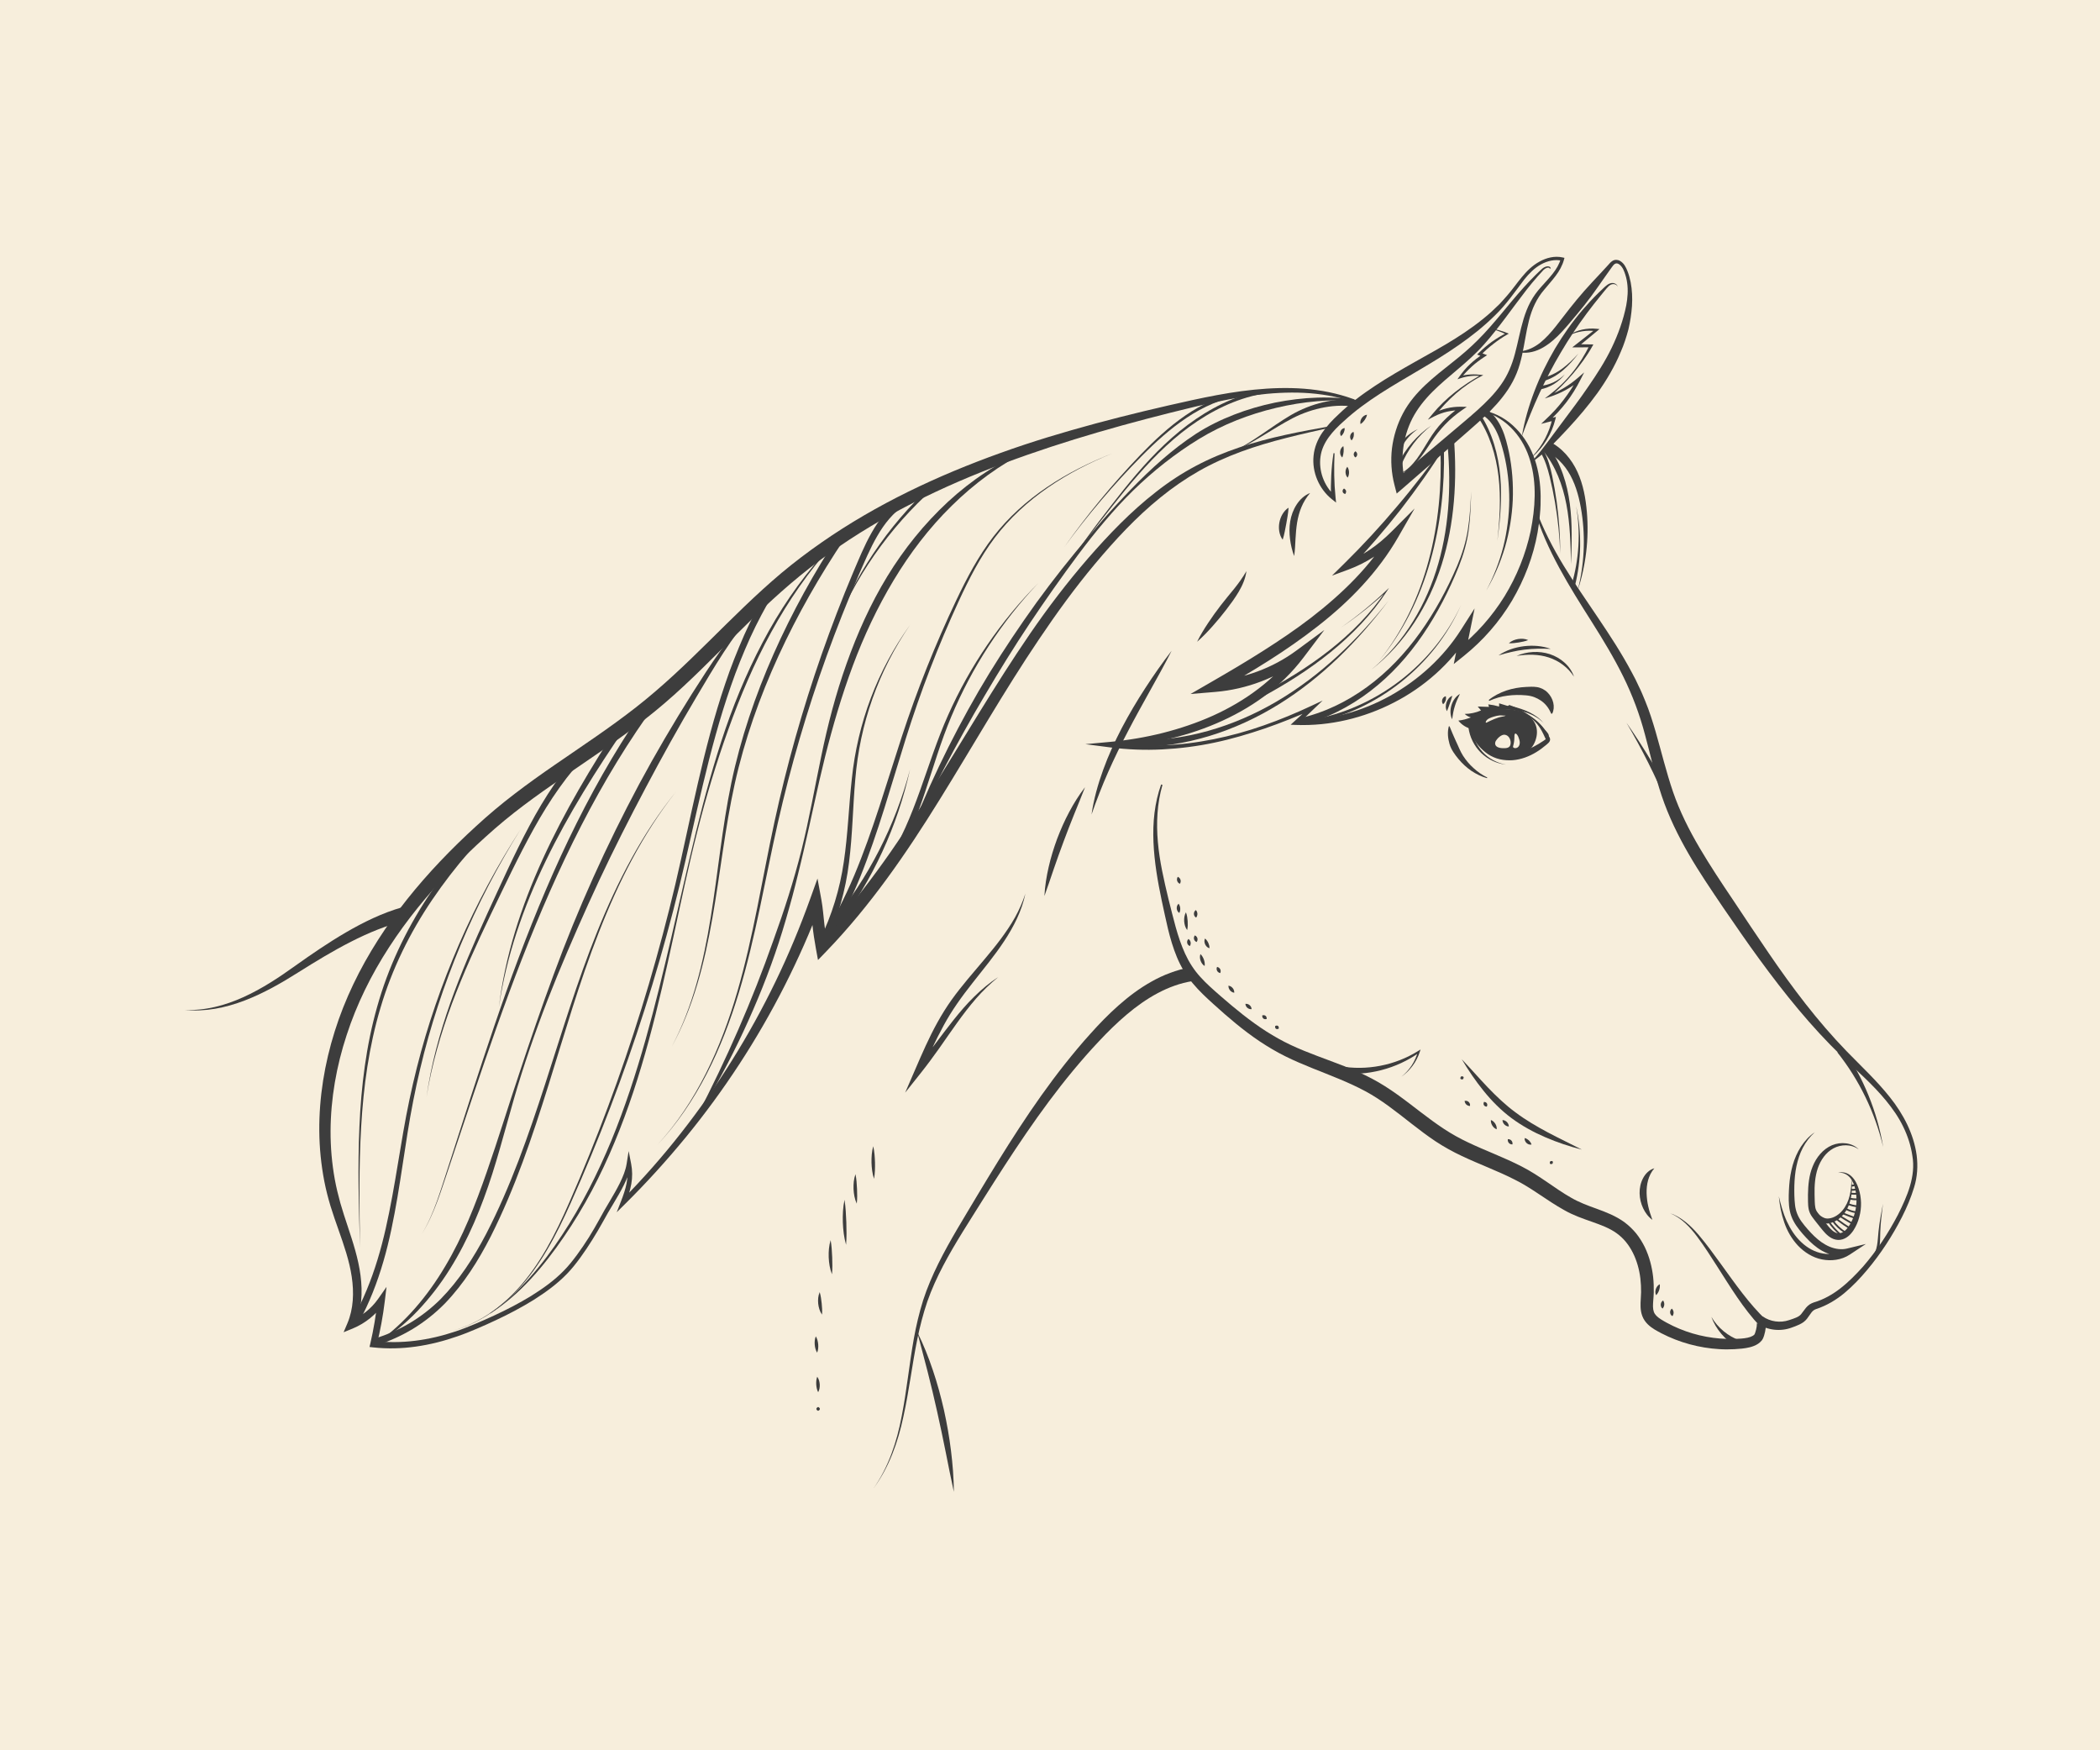 <?xml version="1.0" encoding="utf-8"?>
<!-- Generator: Adobe Illustrator 27.5.0, SVG Export Plug-In . SVG Version: 6.00 Build 0)  -->
<svg version="1.1" xmlns="http://www.w3.org/2000/svg" xmlns:xlink="http://www.w3.org/1999/xlink" x="0px" y="0px"
	 viewBox="0 0 600 500" style="enable-background:new 0 0 600 500;" xml:space="preserve">
<g id="BACKGROUND">
	<rect style="fill:#F7EEDC;" width="600" height="500"/>
</g>
<g id="OBJECTS">
	<g>
		<g>
			<g>
				<path style="fill:#3D3D3D;" d="M438.797,145.445c2.072,5.636,4.822,10.973,7.926,16.087c3.113,5.113,6.561,10.021,9.912,15.025
					c3.367,4.993,6.685,10.071,9.55,15.455l1.07,2.021l0.985,2.07c0.685,1.367,1.259,2.789,1.843,4.207
					c1.17,2.838,2.088,5.766,2.939,8.677c1.689,5.833,3.078,11.667,4.991,17.241c1.909,5.558,4.561,10.848,7.572,15.962
					c3.008,5.118,6.325,10.094,9.686,15.082c3.315,5.018,6.657,10.004,10.036,14.953c6.752,9.895,13.961,19.479,22.285,28.065
					c4.161,4.289,8.621,8.417,12.414,13.199c3.775,4.754,6.768,10.372,7.607,16.513c0.391,3.053,0.203,6.229-0.725,9.183
					c-0.89,2.926-2.078,5.737-3.448,8.446c-2.754,5.41-6.074,10.52-9.99,15.182c-1.967,2.333-4.05,4.548-6.427,6.531
					c-2.343,1.971-5.152,3.641-8.064,4.589c-0.661,0.245-0.966,0.468-1.38,0.979c-0.399,0.486-0.763,1.147-1.315,1.833
					c-0.277,0.341-0.612,0.686-1.017,0.975c-0.388,0.272-0.768,0.475-1.143,0.656c-0.748,0.356-1.488,0.626-2.209,0.88
					c-3.117,1.172-6.845,0.797-9.706-1.101l1.433-2.101c0.516,0.387,0.691,0.845,0.773,1.126c0.096,0.317,0.114,0.552,0.14,0.799
					c0.028,0.462,0.002,0.869-0.037,1.267c-0.089,0.791-0.241,1.524-0.476,2.291c-0.062,0.193-0.128,0.388-0.216,0.598
					c-0.088,0.207-0.187,0.443-0.43,0.774c-0.325,0.398-0.7,0.725-1.088,0.984c-0.778,0.502-1.576,0.784-2.339,0.976
					c-1.55,0.384-2.961,0.454-4.396,0.554c-1.436,0.065-2.878,0.083-4.314-0.014c-5.746-0.336-11.426-1.878-16.566-4.536
					c-1.251-0.679-2.594-1.318-3.884-2.562c-0.627-0.61-1.213-1.429-1.547-2.322c-0.345-0.886-0.467-1.775-0.507-2.588
					c-0.036-0.815,0.007-1.57,0.05-2.275c0.051-0.706,0.068-1.33,0.096-1.988c0.011-1.303-0.05-2.606-0.201-3.894
					c-0.61-5.117-2.81-10.138-6.812-12.959c-3.952-2.866-9.788-3.612-14.975-6.603c-5.099-2.835-9.328-6.355-14.086-8.678
					c-4.769-2.454-9.976-4.324-15.115-6.756c-2.567-1.197-5.123-2.616-7.516-4.19c-2.383-1.586-4.629-3.303-6.828-5.013
					c-4.388-3.428-8.618-6.842-13.309-9.347c-4.712-2.53-9.851-4.444-15.029-6.525c-2.59-1.041-5.185-2.136-7.742-3.403
					c-2.559-1.262-5.011-2.723-7.374-4.293c-4.719-3.162-9.001-6.835-13.123-10.572c-2.063-1.86-4.151-3.796-6.005-6.02
					c-1.874-2.21-3.4-4.777-4.495-7.424c-2.216-5.334-3.161-10.852-4.365-16.258c-1.144-5.44-2.103-10.97-2.341-16.571
					c-0.247-5.582,0.291-11.273,2.188-16.536l0.38,0.125c-1.546,5.306-1.798,10.872-1.313,16.329
					c0.474,5.474,1.725,10.851,3.012,16.216c1.378,5.352,2.536,10.81,4.766,15.668c1.114,2.437,2.53,4.641,4.31,6.605
					c1.769,1.978,3.819,3.755,5.899,5.571c4.162,3.619,8.399,7.092,12.96,10.01c2.284,1.448,4.632,2.782,7.07,3.921
					c2.435,1.144,4.972,2.155,7.546,3.127c5.137,1.954,10.482,3.762,15.565,6.456c5.135,2.685,9.606,6.248,13.976,9.588
					c2.189,1.673,4.374,3.296,6.613,4.77c2.237,1.473,4.536,2.757,6.99,3.908c4.875,2.324,10.133,4.215,15.229,6.838
					c5.194,2.637,9.536,6.327,14.114,8.912c2.277,1.327,4.664,2.213,7.317,3.166c2.612,0.954,5.419,2.013,7.949,3.853
					c1.246,0.937,2.373,2.019,3.354,3.212c0.957,1.21,1.764,2.515,2.438,3.872c1.316,2.732,2.064,5.651,2.397,8.579
					c0.155,1.467,0.207,2.937,0.176,4.405c-0.041,1.491-0.246,2.917-0.22,4.04c0.016,0.569,0.089,1.071,0.24,1.482
					c0.145,0.41,0.37,0.754,0.723,1.121c0.686,0.723,1.846,1.376,3.015,2.023c4.658,2.532,9.876,4.07,15.189,4.49
					c1.328,0.115,2.662,0.127,3.995,0.114c1.328-0.046,2.705-0.092,3.857-0.35c0.583-0.123,1.11-0.314,1.507-0.55
					c0.193-0.121,0.343-0.252,0.467-0.383c-0.041,0.049,0.019-0.025,0.065-0.137c0.05-0.108,0.099-0.24,0.148-0.375
					c0.19-0.552,0.341-1.177,0.424-1.761c0.039-0.29,0.061-0.576,0.055-0.807c-0.008-0.098-0.016-0.21-0.023-0.225
					c0-0.057-0.005,0.093,0.248,0.251l1.433-2.101c2.122,1.498,5.007,1.934,7.556,1.057c1.393-0.465,2.8-0.877,3.451-1.731
					c0.411-0.47,0.796-1.126,1.362-1.795c0.289-0.336,0.612-0.658,1.04-0.951c0.424-0.28,0.853-0.452,1.243-0.589
					c5.641-1.64,10.063-5.82,14.021-10.222c3.892-4.491,7.205-9.517,9.963-14.793c2.648-5.282,5.156-10.978,4.128-16.862
					c-0.42-2.901-1.345-5.731-2.649-8.375c-1.284-2.659-2.995-5.088-4.874-7.383c-3.762-4.606-8.324-8.515-12.675-12.71
					c-8.732-8.412-16.353-17.896-23.474-27.639c-3.578-4.866-6.965-9.853-10.381-14.805c-3.366-4.982-6.786-9.984-9.839-15.262
					c-3.046-5.271-5.771-10.812-7.725-16.657c-1.971-5.821-3.207-11.75-4.78-17.493c-1.522-5.763-3.584-11.261-6.213-16.595
					c-2.623-5.326-5.735-10.439-8.935-15.52c-3.218-5.071-6.45-10.179-9.327-15.501c-2.886-5.309-5.418-10.851-7.097-16.656
					L438.797,145.445z"/>
			</g>
			<g>
				<path style="fill:#3D3D3D;" d="M424.131,117.328c3.405,0.693,6.552,2.544,8.986,5.055c2.475,2.484,4.289,5.61,5.417,8.936
					c1.125,3.337,1.588,6.859,1.651,10.349c0.022,1.747-0.02,3.495-0.201,5.229c-0.129,1.74-0.39,3.466-0.673,5.189
					c-1.214,6.883-3.78,13.505-7.329,19.537c-3.586,6.018-8.275,11.377-13.757,15.773l-2.865,2.298l0.726-3.614l1.145-5.697
					l2.453,0.99c-5.249,8.236-12.795,14.906-21.415,19.318c-8.605,4.44-18.305,6.756-27.938,6.401l-1.582-0.058l1.158-1.052
					l4.731-4.297l0.615,0.921c-4.555,2.005-9.174,3.872-13.883,5.496c-4.715,1.597-9.499,3.023-14.384,4.043
					c-4.879,1.039-9.846,1.67-14.837,1.93c-4.991,0.26-10.015,0.072-14.985-0.574l-7.052-0.917l7.103-0.656
					c5.072-0.468,10.104-1.316,15.027-2.554c4.918-1.251,9.738-2.868,14.342-4.943c9.183-4.145,17.558-10.232,23.496-18.282
					l2.021,2.025c-7.173,5.405-15.882,8.735-24.861,9.486l-7.091,0.593l6.171-3.563c4.89-2.824,9.745-5.685,14.488-8.702
					c4.741-3.016,9.402-6.144,13.832-9.561c4.426-3.417,8.648-7.087,12.51-11.098c3.854-4.015,7.32-8.401,10.182-13.162l1.949,1.521
					c-2.016,1.942-4.203,3.723-6.561,5.257c-2.353,1.54-4.881,2.817-7.514,3.787l-4.634,1.708l3.492-3.439
					c5.293-5.213,10.344-10.683,15.128-16.382c4.826-5.667,9.351-11.593,13.671-17.676l0.25,0.166
					c-3.946,6.345-8.276,12.453-12.853,18.376c-4.619,5.89-9.519,11.567-14.682,17.003l-1.141-1.732
					c2.456-1.009,4.8-2.267,6.992-3.753c2.191-1.488,4.224-3.21,6.104-5.093l6.64-6.653l-4.691,8.174
					c-2.869,5-6.37,9.617-10.263,13.842c-3.887,4.236-8.183,8.066-12.687,11.589c-4.505,3.525-9.196,6.788-14.003,9.837
					c-4.808,3.049-9.707,5.926-14.617,8.753l-0.92-2.97c8.376-0.604,16.597-3.63,23.383-8.626l8.015-5.901l-5.995,7.926
					c-3.185,4.21-7.004,7.913-11.216,11.042c-4.22,3.125-8.831,5.669-13.621,7.721c-9.596,4.121-19.916,6.177-30.218,6.863
					l0.051-1.573c4.856,0.762,9.786,1.078,14.713,0.952c4.929-0.122,9.84-0.76,14.681-1.722c4.839-0.981,9.621-2.282,14.282-3.938
					c4.671-1.629,9.243-3.537,13.722-5.641l3.107-1.459l-2.492,2.381l-4.622,4.415l-0.424-1.11
					c9.402,0.038,18.723-2.531,26.871-7.063c8.137-4.552,15.205-11,20.186-18.821l3.901-6.124l-1.448,7.114l-1.159,5.694
					l-2.138-1.317c5.266-4.136,9.751-9.249,13.297-14.951c3.506-5.728,6.054-12.052,7.464-18.641
					c1.314-6.575,1.784-13.517-0.1-19.97c-0.923-3.212-2.493-6.249-4.752-8.748c-2.23-2.502-5.133-4.46-8.417-5.362L424.131,117.328
					z"/>
			</g>
			<g>
				<path style="fill:#3D3D3D;" d="M381.301,129.48c-0.188,4.206-0.148,8.408,0.279,12.571l0.157,1.53l-1.232-0.993
					c-3.605-2.903-5.704-7.682-5.195-12.433c0.232-2.376,1.183-4.666,2.5-6.587c1.33-1.925,2.896-3.59,4.542-5.102
					c3.227-3.132,6.836-5.826,10.551-8.267c3.71-2.461,7.557-4.658,11.385-6.826c3.833-2.163,7.677-4.257,11.373-6.573
					c3.692-2.316,7.245-4.844,10.482-7.75l2.356-2.254c0.743-0.791,1.453-1.615,2.173-2.43c1.429-1.635,2.678-3.453,4.103-5.17
					c1.412-1.711,3.039-3.358,5.056-4.45c1.97-1.106,4.363-1.732,6.681-1.193l0.476,0.111l-0.126,0.471
					c-0.462,1.729-1.351,3.297-2.397,4.676c-1.036,1.393-2.208,2.641-3.258,3.949c-2.196,2.54-3.534,5.546-4.354,8.779
					c-0.831,3.223-1.243,6.59-1.994,9.968c-0.374,1.688-0.828,3.391-1.502,5.039c-0.659,1.653-1.51,3.229-2.482,4.705
					c-1.953,2.955-4.358,5.527-6.87,7.884c-2.528,2.355-5.108,4.544-7.655,6.791c-5.119,4.462-10.198,8.971-15.349,13.396
					l-1.948,1.673l-0.64-2.479c-0.882-3.412-1.121-6.975-0.707-10.459c0.439-3.48,1.501-6.875,3.141-9.978
					c1.647-3.121,3.953-5.799,6.426-8.135c2.483-2.339,5.137-4.393,7.719-6.449c2.604-2.046,5.063-4.15,7.356-6.469
					c2.31-2.306,4.446-4.818,6.569-7.353c2.115-2.544,4.212-5.128,6.453-7.596c1.122-1.232,2.258-2.453,3.453-3.618
					c0.586-0.595,1.207-1.147,1.823-1.717c0.35-0.3,0.748-0.509,1.192-0.621c0.222-0.051,0.464-0.077,0.712-0.005
					c0.251,0.064,0.47,0.289,0.532,0.526l-0.283,0.1c-0.122-0.33-0.499-0.349-0.853-0.228c-0.351,0.12-0.691,0.338-0.947,0.602
					c-0.547,0.61-1.125,1.205-1.663,1.829c-1.098,1.231-2.136,2.516-3.159,3.81c-2.026,2.607-3.972,5.282-5.972,7.937
					c-2.003,2.653-4.035,5.309-6.296,7.81c-2.238,2.527-4.797,4.78-7.33,6.923c-2.538,2.152-5.07,4.246-7.346,6.531
					c-2.269,2.284-4.247,4.777-5.681,7.542c-2.847,5.563-3.59,12.184-2.047,18.207l-2.588-0.806
					c5.144-4.433,10.362-8.781,15.539-13.175c2.584-2.201,5.221-4.363,7.702-6.595c2.476-2.239,4.83-4.579,6.701-7.247
					c1.904-2.655,3.141-5.638,3.992-8.869c0.874-3.216,1.455-6.587,2.46-9.907c0.505-1.657,1.127-3.3,1.956-4.851
					c0.818-1.555,1.88-2.995,3.031-4.263c1.14-1.286,2.312-2.504,3.336-3.813c1.026-1.301,1.889-2.719,2.308-4.281l0.35,0.582
					c-2.012-0.487-4.18,0.036-6.025,1.056c-1.863,1.033-3.38,2.591-4.742,4.276c-2.613,3.448-5.173,7.192-8.389,10.285
					c-3.165,3.143-6.676,5.916-10.322,8.453c-3.643,2.548-7.427,4.859-11.22,7.089c-7.556,4.479-15.227,8.751-21.579,14.609
					c-3.215,2.842-6.16,6.095-6.718,10.155c-0.592,4.016,0.974,8.365,4.057,11.196l-1.075,0.537
					c-0.103-4.249,0.086-8.501,0.725-12.682L381.301,129.48z"/>
			</g>
			<g>
				<path style="fill:#3D3D3D;" d="M434.327,100.362c2.189-0.204,4.096-1.169,5.733-2.46c1.629-1.321,3.044-2.907,4.386-4.586
					c2.645-3.418,5.34-6.973,8.247-10.258c1.462-1.648,2.974-3.254,4.483-4.863l2.243-2.43c0.372-0.382,0.702-0.883,1.33-1.26
					c0.632-0.388,1.505-0.337,2.082,0.005c1.166,0.66,1.714,1.832,2.13,2.856c0.43,1.053,0.715,2.154,0.944,3.262
					c0.422,2.225,0.517,4.504,0.376,6.76c-0.156,2.253-0.494,4.49-1.016,6.696c-0.578,2.184-1.275,4.35-2.186,6.416
					c-1.733,4.18-4.037,8.078-6.624,11.721c-2.624,3.623-5.499,7.014-8.509,10.251c-3.017,3.191-6.007,6.545-9.676,9.119
					l-0.197-0.226c1.485-1.63,2.821-3.351,4.124-5.113l3.934-5.293c2.622-3.524,5.284-6.986,7.706-10.577
					c2.46-3.56,4.797-7.188,6.658-11.05c1.85-3.86,3.321-7.907,4.155-12.14c0.385-2.108,0.556-4.276,0.25-6.396
					c-0.134-1.062-0.415-2.098-0.789-3.095c-0.202-0.503-0.396-0.979-0.697-1.374c-0.286-0.405-0.648-0.759-1.031-0.955
					c-0.388-0.203-0.757-0.145-1.064,0.057c-0.312,0.216-0.614,0.654-0.944,1.109l-1.913,2.698c-1.261,1.81-2.52,3.622-3.829,5.393
					c-1.316,1.766-2.676,3.496-4.094,5.179c-1.418,1.69-2.793,3.375-4.337,5.032c-1.535,1.641-3.243,3.212-5.248,4.385
					c-1.987,1.171-4.397,1.844-6.641,1.436L434.327,100.362z"/>
			</g>
			<g>
				<path style="fill:#3D3D3D;" d="M434.811,124.653c0.75-4.415,2.006-8.748,3.615-12.945c1.598-4.204,3.593-8.258,5.869-12.144
					c2.311-3.864,4.898-7.57,7.827-10.985c1.462-1.708,2.992-3.356,4.595-4.927l1.22-1.159c0.406-0.381,0.801-0.785,1.294-1.126
					c0.48-0.332,1.087-0.61,1.708-0.516c0.587,0.082,1.178,0.494,1.243,1.077c-0.174-0.554-0.767-0.793-1.265-0.776
					c-0.51,0.003-0.964,0.294-1.341,0.648c-0.74,0.742-1.426,1.679-2.136,2.515c-1.417,1.71-2.763,3.472-4.098,5.235
					c-2.634,3.554-5.094,7.228-7.329,11.032c-2.265,3.788-4.292,7.715-6.156,11.728
					C438.007,116.331,436.361,120.453,434.811,124.653z"/>
			</g>
			<g>
				<path style="fill:#3D3D3D;" d="M430.33,202.622c4.528,0.024,9.053,2.492,11.485,6.538c0.322,0.505,0.597,0.927,0.926,1.503
					c0.088,0.171,0.186,0.475,0.119,0.793c-0.063,0.31-0.226,0.527-0.36,0.678c-0.289,0.303-0.474,0.433-0.704,0.638
					c-0.892,0.744-1.824,1.461-2.835,2.072c-2.007,1.237-4.319,2.124-6.769,2.323c-1.219,0.082-2.454-0.001-3.66-0.266
					c-1.201-0.282-2.366-0.777-3.397-1.463c-1.019-0.683-1.882-1.505-2.678-2.399c-0.766-0.915-1.459-1.927-1.845-3.109
					c-0.204-0.583-0.277-1.227-0.233-1.855c0.043-0.641,0.322-1.231,0.631-1.745c0.693-1.009,1.686-1.688,2.711-2.196
					c1.031-0.513,2.129-0.846,3.234-1.106C428.061,202.765,429.195,202.62,430.33,202.622z M430.33,202.622
					c-2.262,0.056-4.529,0.643-6.476,1.758c-0.966,0.558-1.816,1.333-2.329,2.257c-0.503,0.947-0.432,2.004,0.017,2.94
					c0.921,1.865,2.702,3.348,4.498,4.404c1.793,1.014,3.919,1.375,6,1.196c2.087-0.141,4.14-0.851,6.075-1.834
					c0.966-0.5,1.917-1.058,2.83-1.686c0.211-0.152,0.5-0.339,0.616-0.434c0.063-0.05,0.072-0.074,0.071-0.042
					c0.001,0.039,0.028,0.052,0.001-0.034c-0.185-0.434-0.458-1.006-0.692-1.489c-0.488-1.006-1.042-1.955-1.751-2.809
					c-0.712-0.847-1.547-1.606-2.481-2.229C434.849,203.355,432.597,202.664,430.33,202.622z"/>
			</g>
			<path style="fill:#3D3D3D;" d="M431.094,201.342c0.209,0.148-0.202,0.359-0.447,0.285c-0.775-0.236-1.55-0.473-2.325-0.709
				c-0.004,0.305-0.008,0.609-0.013,0.914c-1.01-0.295-2.045-0.502-3.091-0.617c0.068,0.241,0.136,0.482,0.204,0.722
				c-1.073-0.035-2.145-0.071-3.217-0.106c0.314,0.373,0.628,0.746,0.943,1.119c-1.469,0.638-3.067,0.98-4.669,0.999
				c0.494,0.467,1.106,0.809,1.764,0.983c-1.14,0.473-2.348,0.783-3.575,0.919c1.007,1.279,2.492,2.173,4.093,2.464
				c0.064-0.681,0.225-1.363,0.567-1.954c0.501-0.867,1.35-1.477,2.225-1.963c3.341-1.857,7.5-2.242,11.072-0.881
				c3.571,1.362,6.455,4.489,7.374,8.2c-0.122-0.491,0.607-1.139,0.489-1.722c-0.109-0.538-0.775-1.138-1.116-1.546
				c-0.901-1.078-1.9-2.074-2.979-2.973C436.232,203.674,433.751,202.26,431.094,201.342z"/>
			<g>
				<path style="fill:#3D3D3D;" d="M420.552,207.712c0.161,2.545,1.214,5.064,2.961,7c1.747,1.936,4.185,3.283,6.814,3.723
					c-2.652-0.276-5.226-1.473-7.174-3.377c-1.947-1.904-3.245-4.492-3.596-7.251L420.552,207.712z"/>
			</g>
			<g>
				<path style="fill:#3D3D3D;" d="M432.081,201.783c1.67,0.414,3.328,0.935,4.881,1.691c1.548,0.753,2.992,1.764,4.083,3.083
					c-1.186-1.235-2.672-2.116-4.235-2.74c-1.568-0.626-3.218-1.015-4.882-1.3L432.081,201.783z"/>
			</g>
			<g>
				<path style="fill:#3D3D3D;" d="M414.15,207.476c0.658,1.55,1.206,2.968,1.867,4.341c0.668,1.351,1.164,2.799,2.008,4.095
					c0.829,1.294,1.841,2.488,3.008,3.526c1.147,1.066,2.469,1.954,3.9,2.676l-0.072,0.187c-1.568-0.432-3.06-1.164-4.443-2.074
					c-1.364-0.938-2.606-2.075-3.681-3.366c-1.06-1.289-2.122-2.684-2.591-4.337c-0.476-1.63-0.641-3.379-0.196-5.035
					L414.15,207.476z"/>
			</g>
			<g>
				<path style="fill:#3D3D3D;" d="M425.354,199.96c1.455-1.192,3.187-2.054,4.999-2.691c1.823-0.613,3.746-0.946,5.682-1.034
					c0.957-0.045,1.965-0.117,3.074,0.045c1.104,0.155,2.271,0.737,3.061,1.555c1.614,1.611,2.274,4.143,1.315,6.038l-0.299-0.018
					c-0.748-1.806-1.801-2.958-2.974-3.747c-0.597-0.393-1.121-0.675-1.81-0.943c-0.685-0.273-1.53-0.453-2.413-0.53
					c-1.748-0.158-3.524-0.145-5.288,0.094c-1.772,0.214-3.513,0.724-5.188,1.486L425.354,199.96z"/>
			</g>
			<g>
				<path style="fill:#3D3D3D;" d="M414.891,205.476c-0.598-1.24-0.579-2.712-0.186-4.027c0.412-1.309,1.224-2.538,2.417-3.226
					c-0.597,1.222-1.105,2.329-1.462,3.52C415.284,202.928,415.082,204.13,414.891,205.476z"/>
			</g>
			<g>
				<path style="fill:#3D3D3D;" d="M413.414,203.155c-0.436-0.781-0.396-1.7-0.128-2.506c0.29-0.798,0.831-1.543,1.659-1.882
					c-0.219,0.854-0.483,1.511-0.716,2.211C413.974,201.672,413.771,202.35,413.414,203.155z"/>
			</g>
			<g>
				<path style="fill:#3D3D3D;" d="M412.317,201.176c-0.365-0.438-0.361-0.928-0.233-1.353c0.154-0.417,0.446-0.81,1.004-0.937
					c0.113,0.555,0.049,0.901-0.057,1.255C412.898,200.487,412.74,200.802,412.317,201.176z"/>
			</g>
			<g>
				<path style="fill:#3D3D3D;" d="M502.867,378.88c-4.877-5.218-8.481-11.217-12.206-17.045c-1.855-2.922-3.724-5.832-5.78-8.597
					c-2.054-2.728-4.485-5.332-7.724-6.665c3.319,1.125,5.981,3.628,8.227,6.26c2.251,2.664,4.295,5.479,6.326,8.291
					c4.059,5.603,8.017,11.337,12.923,15.987L502.867,378.88z"/>
			</g>
			<g>
				<path style="fill:#3D3D3D;" d="M531.082,328.356c-2.162-1.579-5.082-1.473-7.24-0.312c-2.194,1.179-3.675,3.374-4.478,5.712
					c-0.794,2.362-0.97,4.926-0.913,7.506c0.052,1.27,0.007,2.687,0.222,3.741c0.115,0.536,0.314,0.942,0.659,1.428
					c0.335,0.468,0.78,0.997,1.184,1.509c0.819,1.019,1.614,2.139,2.419,3.006c0.82,0.882,1.74,1.458,2.635,1.354
					c0.901-0.066,1.835-0.825,2.52-1.779c0.672-0.971,1.25-2.117,1.636-3.29c0.783-2.362,0.934-4.969,0.358-7.445
					c-0.271-1.241-0.721-2.453-1.537-3.404c-0.801-0.923-2.087-1.574-3.404-1.319c1.266-0.471,2.776-0.008,3.798,0.929
					c1.043,0.945,1.659,2.246,2.089,3.528c0.852,2.6,0.932,5.474,0.192,8.159c-0.358,1.354-0.902,2.63-1.696,3.847
					c-0.408,0.601-0.889,1.176-1.502,1.663c-0.601,0.488-1.376,0.881-2.241,0.993c-0.864,0.119-1.753-0.101-2.466-0.482
					c-0.717-0.383-1.29-0.886-1.793-1.401c-0.997-1.059-1.735-2.094-2.578-3.12c-0.404-0.528-0.807-1.01-1.235-1.618
					c-0.422-0.585-0.809-1.39-0.948-2.152c-0.155-0.761-0.171-1.478-0.188-2.142c-0.015-0.663-0.027-1.331-0.013-2.003
					c0.051-2.672,0.271-5.465,1.347-8.058c1.026-2.562,2.906-4.928,5.517-6.046c1.298-0.536,2.717-0.724,4.075-0.536
					C528.858,326.806,530.159,327.401,531.082,328.356z"/>
			</g>
			<g>
				<path style="fill:#3D3D3D;" d="M518.51,323.442c-1.414,1.273-2.555,2.795-3.419,4.446c-0.864,1.657-1.431,3.438-1.819,5.249
					c-0.38,1.816-0.542,3.671-0.6,5.533c-0.04,1.854-0.015,3.769,0.193,5.549c0.205,1.798,0.841,3.37,1.908,4.823
					c1.049,1.437,2.323,2.869,3.622,4.126c1.313,1.253,2.771,2.317,4.365,2.981c1.595,0.662,3.359,0.913,4.964,0.523l5.392-1.312
					l-4.624,3.047c-2.369,1.561-5.299,1.896-7.937,1.37c-2.683-0.524-5.04-2.051-6.844-3.94c-1.796-1.921-3.111-4.225-3.931-6.649
					c-0.835-2.423-1.311-4.925-1.543-7.435c0.584,2.45,1.245,4.884,2.284,7.139c1.039,2.245,2.382,4.337,4.158,5.976
					c1.74,1.66,3.895,2.847,6.19,3.218c2.288,0.395,4.711-0.021,6.554-1.278l0.768,1.734c-2.098,0.529-4.277,0.21-6.178-0.555
					c-1.933-0.766-3.56-2.032-4.976-3.401c-1.404-1.401-2.67-2.811-3.819-4.467c-0.558-0.833-1.058-1.736-1.414-2.715
					c-0.359-0.981-0.55-1.995-0.649-2.988c-0.177-1.997-0.068-3.889,0.056-5.822c0.14-1.926,0.458-3.851,0.982-5.721
					C513.247,329.158,515.335,325.597,518.51,323.442z"/>
			</g>
			<g>
				<path style="fill:#3D3D3D;" d="M526.566,299.433c5.869,8.481,9.8,18.196,11.488,28.22c-2.341-9.892-6.867-19.184-13.095-27.03
					L526.566,299.433z"/>
			</g>
			<g>
				<path style="fill:#3D3D3D;" d="M534.797,359.118c0.851-0.82,1.275-2.076,1.499-3.348c0.231-1.283,0.279-2.621,0.419-3.961
					c0.275-2.677,0.775-5.308,1.273-7.936c-0.33,2.654-0.662,5.312-0.765,7.972c-0.055,1.325-0.021,2.669-0.18,4.035
					c-0.161,1.345-0.505,2.801-1.532,3.937L534.797,359.118z"/>
			</g>
			<g>
				<path style="fill:#3D3D3D;" d="M382.866,304.577c7.552,1.344,15.7-0.202,22.361-4.367l0.642-0.401l-0.229,0.704
					c-0.937,2.875-2.82,5.392-5.253,7.082c2.325-1.836,4.003-4.426,4.731-7.235l0.413,0.303c-6.507,4.645-14.824,6.827-22.951,5.894
					L382.866,304.577z"/>
			</g>
			<g>
				<path style="fill:#3D3D3D;" d="M417.639,302.589c2.543,2.651,4.93,5.414,7.43,8.027c2.505,2.607,5.101,5.089,7.98,7.191
					c2.852,2.148,5.965,3.957,9.151,5.665c3.195,1.697,6.492,3.251,9.757,4.935c-3.558-0.905-7.046-2.065-10.432-3.528
					c-3.389-1.452-6.663-3.249-9.667-5.467c-2.997-2.238-5.643-4.896-7.955-7.767C421.575,308.78,419.523,305.74,417.639,302.589z"
					/>
			</g>
			<g>
				<path style="fill:#3D3D3D;" d="M472.672,333.744c-0.926,1.081-1.46,2.231-1.796,3.431c-0.328,1.201-0.442,2.446-0.417,3.68
					c0.036,1.25,0.187,2.51,0.472,3.768c0.286,1.261,0.692,2.512,1.176,3.849c-1.155-0.839-2.039-2.025-2.65-3.335
					c-0.612-1.313-0.967-2.763-0.997-4.236c-0.034-1.485,0.28-2.987,0.977-4.314C470.115,335.269,471.278,334.119,472.672,333.744z"
					/>
			</g>
			<g>
				<path style="fill:#3D3D3D;" d="M496.249,384.753c-1.728-0.983-3.209-2.267-4.443-3.72c-1.229-1.456-2.216-3.096-2.841-4.843
					c1.871,3.191,4.874,5.589,8.119,6.746L496.249,384.753z"/>
			</g>
			<g>
				<path style="fill:#3D3D3D;" d="M449.713,193.31c-1.734-2.672-4.322-4.551-7.214-5.494c-2.909-0.955-6.065-0.952-9.198-0.439
					c2.917-1.282,6.375-1.522,9.508-0.511c1.56,0.519,3.021,1.344,4.229,2.451C448.253,190.408,449.203,191.796,449.713,193.31z"/>
			</g>
			<g>
				<path style="fill:#3D3D3D;" d="M443.068,185.367c-2.571-0.11-5.065-0.095-7.546,0.227c-2.484,0.297-4.905,0.892-7.373,1.626
					c2.136-1.456,4.676-2.286,7.249-2.617C437.975,184.296,440.64,184.48,443.068,185.367z"/>
			</g>
			<g>
				<path style="fill:#3D3D3D;" d="M436.635,182.855c-0.948,0.369-1.833,0.519-2.731,0.681c-0.903,0.133-1.789,0.269-2.806,0.217
					c0.75-0.696,1.693-1.035,2.646-1.204C434.702,182.41,435.703,182.434,436.635,182.855z"/>
			</g>
			<g>
				<path style="fill:#3D3D3D;" d="M340.727,280.268c-6.934,1.086-13.306,4.894-18.846,9.587c-2.787,2.356-5.413,4.936-7.937,7.647
					c-2.552,2.683-4.98,5.487-7.354,8.34c-9.482,11.439-17.628,23.984-25.608,36.618c-3.957,6.347-8.085,12.59-11.537,19.165
					c-1.722,3.289-3.269,6.668-4.49,10.165c-1.195,3.505-2.12,7.109-2.869,10.759c-1.48,7.306-2.346,14.76-3.962,22.085
					c-1.543,7.313-4.112,14.556-8.579,20.595c4.33-6.141,6.714-13.385,8.089-20.698c1.446-7.325,2.144-14.78,3.469-22.171
					c0.673-3.694,1.527-7.367,2.667-10.971c1.167-3.595,2.666-7.071,4.337-10.445c3.359-6.755,7.359-13.102,11.171-19.533
					c7.707-12.823,15.611-25.626,24.979-37.456c2.346-2.95,4.753-5.858,7.295-8.654c2.511-2.82,5.168-5.555,8.039-8.094
					c2.87-2.535,5.971-4.881,9.388-6.789c3.401-1.925,7.149-3.359,11.078-4.093L340.727,280.268z"/>
			</g>
			<g>
				<path style="fill:#3D3D3D;" d="M380.623,122.043c-4.498,1.007-8.802,1.952-13.168,3.076c-4.345,1.096-8.643,2.361-12.833,3.898
					c-4.182,1.55-8.263,3.369-12.12,5.569c-3.852,2.203-7.512,4.736-10.96,7.537c-6.919,5.59-12.993,12.172-18.732,19.016
					c-5.727,6.851-10.978,14.09-15.966,21.513c-10.018,14.828-18.859,30.461-28.363,45.764c-9.47,15.298-19.785,30.308-32.412,43.39
					l-2.356,2.441l-0.607-3.319c-0.407-2.225-0.752-4.484-0.983-6.748c-0.238-2.277-0.36-4.449-0.722-6.539l3.206,0.286
					c-3.019,8.095-6.536,15.998-10.437,23.694c-3.909,7.694-8.23,15.173-12.942,22.392c-4.712,7.219-9.81,14.181-15.266,20.843
					c-5.466,6.654-11.257,13.036-17.373,19.089l-2.382,2.358l1.217-3.116c0.669-1.712,1.278-3.439,1.609-5.197
					c0.338-1.756,0.347-3.544,0.007-5.306l1.283-0.026c-0.345,2.107-1.166,4.01-2.06,5.835c-0.911,1.818-1.933,3.561-2.964,5.281
					c-1.044,1.728-2.043,3.407-2.997,5.184c-0.976,1.76-1.996,3.497-3.066,5.205c-1.066,1.711-2.185,3.391-3.374,5.024
					c-1.184,1.628-2.435,3.235-3.867,4.705c-2.84,2.943-6.156,5.325-9.568,7.482c-3.437,2.126-7.01,4.007-10.654,5.717
					c-1.819,0.861-3.657,1.68-5.505,2.47c-1.846,0.793-3.731,1.556-5.646,2.204c-7.623,2.668-15.847,4.045-24.007,3.138
					l-1.036-0.115l0.239-1.032c0.936-4.037,1.622-8.131,2.052-12.249l1.886,0.704c-2.204,3.259-5.383,5.837-9.043,7.331
					l-2.538,1.036l1.08-2.544c1.75-4.124,1.912-8.809,1.238-13.318c-0.669-4.533-2.209-8.95-3.778-13.404
					c-0.786-2.231-1.582-4.481-2.287-6.786c-0.697-2.31-1.294-4.658-1.761-7.028c-0.921-4.744-1.402-9.571-1.442-14.398
					c-0.076-9.66,1.514-19.289,4.408-28.474c2.883-9.198,7.152-17.935,12.316-26.029c5.167-8.106,11.228-15.597,17.814-22.539
					c3.294-3.472,6.721-6.811,10.248-10.033c3.501-3.226,7.217-6.345,11.011-9.238c7.592-5.833,15.566-11.008,23.295-16.398
					c3.867-2.692,7.679-5.434,11.361-8.315c3.683-2.875,7.212-5.924,10.671-9.095c6.915-6.34,13.479-13.154,20.359-19.736
					c3.439-3.291,6.957-6.527,10.628-9.612c3.681-3.071,7.506-5.965,11.436-8.697c15.739-10.948,33.173-19.115,51.069-25.533
					c8.95-3.237,18.065-5.96,27.23-8.432c9.17-2.465,18.394-4.66,27.66-6.688c9.263-2.007,18.742-3.637,28.314-3.414
					c4.773,0.111,9.552,0.724,14.154,2.014c1.154,0.319,2.28,0.687,3.416,1.094c0.092,0.045,0.122,0.025,0.32,0.168
					c0.224,0.161,0.113,0.712,0.137,0.324c-0.042-0.154-0.079-0.135-0.063-0.134c0.031,0.049,0.167,0.069,0.394,0.293
					c0.112,0.114,0.183,0.346,0.145,0.509c-0.03,0.165-0.097,0.264-0.15,0.345c-0.108,0.148-0.194,0.246-0.292,0.371
					c-0.385,0.469-0.792,0.913-1.212,1.34C384.195,118.908,382.41,120.339,380.623,122.043z M380.433,121.691
					c1.562-1.642,3.429-3.24,4.994-4.95c0.396-0.431,0.774-0.874,1.124-1.332l0.247-0.335c0.028-0.042,0.035-0.075,0.029-0.057
					c-0.011,0.017,0.012,0.093,0.024,0.098c0.023,0.004-0.142-0.063-0.333-0.211c-0.04-0.045-0.132-0.082-0.192-0.308
					c0.011-0.457-0.035,0.007,0.108,0.12c0.079,0.055-0.035-0.009-0.081-0.018c-1.107-0.35-2.24-0.689-3.376-0.967
					c-4.554-1.138-9.254-1.607-13.942-1.583c-9.402,0.042-18.683,1.939-27.855,4.094c-18.374,4.427-36.615,9.491-54.265,16.082
					c-17.632,6.575-34.686,14.846-49.932,25.743c-7.645,5.418-14.694,11.545-21.436,18.119
					c-6.765,6.544-13.304,13.415-20.309,19.915c-3.491,3.256-7.137,6.394-10.921,9.34c-3.776,2.951-7.656,5.734-11.56,8.447
					c-7.811,5.423-15.713,10.593-23.195,16.227c-3.753,2.822-7.318,5.77-10.802,8.933c-3.485,3.139-6.866,6.387-10.112,9.76
					c-6.489,6.744-12.442,14.001-17.512,21.831c-5.075,7.824-9.23,16.224-12.101,25.075c-2.903,8.829-4.547,18.091-4.589,27.374
					c-0.019,4.64,0.386,9.277,1.212,13.837c0.421,2.28,0.967,4.53,1.589,6.766c0.637,2.235,1.378,4.464,2.123,6.711
					c1.483,4.49,3.009,9.097,3.637,13.963c0.627,4.817,0.387,9.961-1.671,14.573l-1.458-1.508c3.262-1.254,6.155-3.519,8.169-6.398
					l2.385-3.409l-0.498,4.113c-0.508,4.195-1.276,8.357-2.297,12.453l-0.796-1.147c7.792,0.992,15.801-0.176,23.301-2.691
					c1.883-0.624,3.72-1.355,5.558-2.132c1.84-0.774,3.667-1.575,5.473-2.417c3.618-1.671,7.156-3.508,10.546-5.577
					c3.362-2.097,6.616-4.411,9.364-7.226c1.373-1.391,2.601-2.945,3.782-4.548c1.179-1.598,2.292-3.247,3.354-4.93
					c1.051-1.69,2.052-3.413,3.012-5.16c0.933-1.757,1.974-3.527,2.995-5.231c1.021-1.719,2.018-3.44,2.895-5.207
					c0.86-1.766,1.622-3.596,1.916-5.457l0.576-3.645l0.707,3.618c0.37,1.892,0.392,3.887,0.046,5.788
					c-0.336,1.906-0.954,3.711-1.616,5.469l-1.165-0.759c6.013-6.081,11.682-12.5,16.951-19.229
					c5.279-6.72,10.19-13.723,14.71-20.964c4.519-7.242,8.65-14.72,12.361-22.397c3.719-7.674,6.99-15.556,9.871-23.57l2.089-5.81
					l1.118,6.096c0.422,2.303,0.573,4.59,0.824,6.742c0.245,2.169,0.596,4.317,1.014,6.473l-2.963-0.879
					c12.254-12.921,22.435-27.685,32.015-42.809c9.572-15.147,18.558-30.757,28.779-45.64c5.112-7.435,10.607-14.629,16.523-21.465
					c5.926-6.8,12.223-13.378,19.403-18.958c3.569-2.807,7.383-5.317,11.404-7.443c4.013-2.134,8.223-3.861,12.506-5.306
					C362.748,124.906,371.706,123.229,380.433,121.691z"/>
			</g>
			<g>
				<path style="fill:#3D3D3D;" d="M374.314,140.845c-2.173,2.528-3.207,5.408-3.711,8.436c-0.244,1.52-0.372,3.08-0.458,4.678
					c-0.088,1.597-0.139,3.232-0.386,4.895c-0.581-1.574-0.966-3.181-1.174-4.837c-0.206-1.653-0.239-3.363,0.044-5.059
					c0.278-1.702,0.886-3.365,1.833-4.82C371.401,142.689,372.731,141.441,374.314,140.845z"/>
			</g>
			<g>
				<path style="fill:#3D3D3D;" d="M368.16,145.034c-0.042,0.891-0.171,1.656-0.281,2.411l-0.378,2.192l-0.422,2.184
					c-0.164,0.745-0.316,1.506-0.595,2.354c-0.548-0.71-0.826-1.531-0.977-2.367c-0.14-0.838-0.127-1.698,0.028-2.532
					c0.154-0.834,0.447-1.642,0.875-2.376C366.848,146.174,367.398,145.505,368.16,145.034z"/>
			</g>
			<g>
				<path style="fill:#3D3D3D;" d="M356.12,163.156c-0.26,2.093-1.139,4.093-2.206,5.897c-1.072,1.819-2.307,3.48-3.555,5.111
					c-1.253,1.634-2.573,3.215-3.945,4.758c-1.373,1.541-2.803,3.039-4.389,4.415c0.927-1.885,2.012-3.648,3.153-5.368
					c1.142-1.719,2.336-3.398,3.598-5.025c1.252-1.64,2.597-3.193,3.856-4.769C353.896,166.592,355.073,164.975,356.12,163.156z"/>
			</g>
			<g>
				<path style="fill:#3D3D3D;" d="M334.751,185.901c-1.975,3.909-4.112,7.712-6.228,11.514c-2.105,3.808-4.232,7.593-6.223,11.442
					c-2.024,3.831-3.916,7.724-5.675,11.681c-1.748,3.963-3.321,8.003-4.762,12.138c0.632-4.336,1.814-8.592,3.314-12.719
					c1.489-4.136,3.335-8.133,5.352-12.026c2.051-3.877,4.273-7.655,6.662-11.317C329.569,192.945,332.076,189.367,334.751,185.901z
					"/>
			</g>
			<g>
				<path style="fill:#3D3D3D;" d="M310.009,224.886c-1.008,2.619-2.078,5.17-3.109,7.731c-1.019,2.565-2.042,5.118-2.986,7.702
					c-0.978,2.571-1.879,5.17-2.789,7.775c-0.899,2.61-1.763,5.238-2.721,7.876c0.141-2.805,0.592-5.577,1.22-8.305
					c0.616-2.734,1.453-5.413,2.417-8.045c0.999-2.618,2.123-5.191,3.449-7.659C306.805,229.488,308.28,227.098,310.009,224.886z"/>
			</g>
			<g>
				<path style="fill:#3D3D3D;" d="M292.97,255.279c-1.009,4.887-3.336,9.453-6.09,13.615c-2.764,4.18-5.965,8.02-9.017,11.91
					c-3.069,3.888-5.938,7.849-8.264,12.171c-2.35,4.308-4.379,8.814-6.398,13.35l-1.598-0.978
					c3.752-4.491,7.139-9.315,10.825-13.96c1.853-2.312,3.777-4.586,5.908-6.661c2.119-2.081,4.396-4.01,6.886-5.605
					c-2.292,1.865-4.413,3.91-6.339,6.122c-1.92,2.218-3.705,4.544-5.413,6.934c-1.713,2.387-3.385,4.813-5.081,7.235
					c-1.712,2.41-3.47,4.802-5.321,7.132l-4.449,5.597l2.85-6.575c1.974-4.554,3.947-9.153,6.399-13.544
					c1.221-2.194,2.553-4.344,4.014-6.394c1.463-2.047,3.033-3.998,4.619-5.92c3.182-3.837,6.488-7.521,9.441-11.469
					c1.463-1.982,2.859-4.014,4.061-6.168C291.203,259.914,292.2,257.644,292.97,255.279z"/>
			</g>
			<path style="fill:#3D3D3D;" d="M435.64,203.8c-1.372-0.689-2.904-1.007-4.432-1.151c-2.847-0.269-5.877,0.092-8.222,1.729
				c-0.725,0.506-1.384,1.142-1.768,1.938c-1.007,2.088,0.143,4.624,1.78,6.266c4.042,4.053,13.281,5.574,15.673-0.974
				C439.858,208.355,438.72,205.347,435.64,203.8z M424.568,206.445c-0.092-0.041-0.086-0.174-0.052-0.269
				c0.307-0.874,1.487-1.204,2.279-1.458c0.563-0.181,1.145-0.301,1.734-0.358c0.285-0.027,1.548,0.153,1.714,0.014
				c-0.265,0.223-0.63,0.271-0.971,0.331c-1.593,0.279-3.068,1.002-4.521,1.711C424.694,206.443,424.626,206.471,424.568,206.445z
				 M431.588,212.569c-0.041,0.229-0.114,0.459-0.257,0.643c-0.3,0.387-0.836,0.492-1.325,0.518
				c-0.372,0.02-0.746,0.009-1.117-0.031c-0.679-0.074-1.45-0.341-1.661-0.99c-0.124-0.383-0.01-0.811,0.207-1.15
				c0.458-0.713,1.543-1.756,2.453-1.674C431.149,209.998,431.787,211.472,431.588,212.569z M433.796,213.349
				c-0.319,0.341-0.857,0.493-1.275,0.286c-0.065-0.032-0.128-0.074-0.168-0.133c-0.094-0.137-0.048-0.322-0.003-0.482
				c0.215-0.77,0.326-1.569,0.33-2.368c0.003-0.57,0.015-1.659,0.773-0.77c0.201,0.235,0.32,0.528,0.428,0.817
				c0.164,0.437,0.314,0.887,0.335,1.354C434.237,212.518,434.115,213.008,433.796,213.349z"/>
			<g>
				<path style="fill:#3D3D3D;" d="M528.994,336.607c0.143,1.645,0.188,3.314-0.057,4.978c-0.239,1.658-0.801,3.315-1.794,4.745
					c-0.989,1.414-2.425,2.645-4.274,3.074c-0.478,0.095-0.902,0.167-1.471,0.096c-0.522-0.073-0.972-0.234-1.398-0.429
					c-0.846-0.412-1.609-0.884-2.284-1.741l1.441-0.993c0.304,0.481,0.928,0.995,1.541,1.336c0.661,0.374,1.181,0.492,1.927,0.392
					c1.425-0.183,2.798-1.093,3.795-2.285c1.013-1.204,1.694-2.703,2.071-4.282C528.877,339.915,528.987,338.258,528.994,336.607z"
					/>
			</g>
			<path style="fill:none;stroke:#3D3D3D;stroke-width:0.5;stroke-miterlimit:10;" d="M522.497,348.998
				c0.963,1.372,2.096,2.624,3.367,3.718"/>
			<path style="fill:none;stroke:#3D3D3D;stroke-width:0.5;stroke-miterlimit:10;" d="M523.613,348.665
				c0.947,1.37,2.185,2.538,3.607,3.404"/>
			<path style="fill:none;stroke:#3D3D3D;stroke-width:0.5;stroke-miterlimit:10;" d="M524.744,348.082
				c0.141,0.267,0.386,0.461,0.627,0.644c0.954,0.725,1.946,1.401,2.969,2.024"/>
			<path style="fill:none;stroke:#3D3D3D;stroke-width:0.5;stroke-miterlimit:10;" d="M525.638,347.358
				c1.168,0.739,2.351,1.453,3.548,2.144"/>
			<path style="fill:none;stroke:#3D3D3D;stroke-width:0.5;stroke-miterlimit:10;" d="M526.448,346.595
				c1.158,0.462,2.325,0.899,3.501,1.313"/>
			<path style="fill:none;stroke:#3D3D3D;stroke-width:0.5;stroke-miterlimit:10;" d="M527.399,345.336
				c0.862,0.483,1.813,0.807,2.79,0.952"/>
			<path style="fill:none;stroke:#3D3D3D;stroke-width:0.5;stroke-miterlimit:10;" d="M528.069,343.964
				c0.795,0.33,1.639,0.542,2.495,0.626"/>
			<path style="fill:none;stroke:#3D3D3D;stroke-width:0.5;stroke-miterlimit:10;" d="M528.542,342.409
				c0.682,0.165,1.389,0.229,2.091,0.189"/>
			<path style="fill:none;stroke:#3D3D3D;stroke-width:0.5;stroke-miterlimit:10;" d="M528.784,340.987
				c0.626,0.048,1.256,0.057,1.883,0.028"/>
			<path style="fill:none;stroke:#3D3D3D;stroke-width:0.5;stroke-miterlimit:10;" d="M528.921,339.902
				c0.457,0.009,0.915-0.019,1.368-0.083"/>
			<path style="fill:none;stroke:#3D3D3D;stroke-width:0.5;stroke-miterlimit:10;" d="M528.955,338.736
				c0.335-0.03,0.667-0.087,0.993-0.172"/>
		</g>
		<g>
			<path style="fill:#3D3D3D;" d="M426.267,93.878c1.491,0.239,2.955,0.674,4.363,1.248l0.458,0.186l-0.443,0.254
				c-1.391,0.795-2.719,1.694-3.971,2.683c-1.267,0.97-2.461,2.032-3.568,3.177l-0.15-0.696l1.126,0.419l0.808,0.301l-0.732,0.48
				c-1.257,0.823-2.479,1.706-3.588,2.726c-1.11,1.014-2.171,2.093-3.102,3.286l-0.338-0.483c1.997-0.54,4.087-0.636,6.114-0.368
				l0.559,0.074l-0.499,0.255c-1.316,0.672-2.587,1.431-3.801,2.274c-1.223,0.829-2.395,1.733-3.504,2.707
				c-2.228,1.937-4.236,4.108-6.041,6.422l-0.543-0.654c2.445-1.354,5.257-2.033,8.064-1.977l1.601,0.032l-1.325,0.92
				c-1.729,1.201-3.365,2.543-4.821,4.067c-1.466,1.519-2.749,3.186-3.938,4.956c-1.187,1.769-2.337,3.603-3.73,5.271
				c-1.376,1.669-3.089,3.134-5.1,3.939l-0.041-0.091c1.922-0.963,3.419-2.522,4.685-4.207c1.25-1.713,2.308-3.563,3.454-5.387
				c1.127-1.835,2.413-3.623,3.931-5.186c1.501-1.578,3.161-3.013,4.975-4.224l0.276,0.952c-2.623-0.11-5.278,0.492-7.623,1.7
				l-1.874,0.965l1.33-1.619c1.903-2.316,4.078-4.394,6.416-6.245c1.174-0.92,2.38-1.795,3.619-2.621
				c1.248-0.812,2.522-1.582,3.824-2.305l0.06,0.329c-1.985-0.248-4.014-0.007-5.891,0.614l-0.891,0.295l0.553-0.778
				c0.897-1.263,1.893-2.468,3.031-3.531c1.139-1.058,2.355-2.046,3.69-2.852l0.076,0.781l-1.117-0.443l-0.609-0.242l0.459-0.455
				c1.162-1.15,2.409-2.213,3.727-3.176c1.333-0.943,2.733-1.786,4.185-2.518l0.015,0.44c-1.33-0.669-2.736-1.189-4.182-1.598
				L426.267,93.878z"/>
		</g>
		<g>
			<path style="fill:#3D3D3D;" d="M448.229,95.723c2.318-1.456,5.163-2.087,7.94-1.803l0.826,0.084l-0.649,0.544
				c-1.838,1.542-3.699,3.054-5.548,4.582l-0.279-0.798l4.031,0.053l0.697,0.009l-0.333,0.599c-1.531,2.753-3.411,5.284-5.42,7.679
				c-2.038,2.374-4.222,4.622-6.619,6.647l-0.248-0.445c3.009-1.16,5.789-2.853,8.206-4.944l1.786-1.544l-1.073,2.112
				c-1.15,2.263-2.479,4.445-4.039,6.455c-0.78,1.004-1.605,1.973-2.471,2.903c-0.87,0.926-1.765,1.832-2.73,2.66l-0.434-0.826
				l1.979-0.43l0.707-0.154l-0.172,0.686c-0.517,2.061-1.339,4.039-2.444,5.838c-1.086,1.81-2.466,3.428-4.03,4.81l-0.069-0.072
				c1.431-1.508,2.618-3.22,3.585-5.03c0.949-1.821,1.668-3.754,2.094-5.747l0.534,0.532l-1.961,0.504l-1.782,0.458l1.348-1.284
				c0.899-0.856,1.791-1.72,2.625-2.639c0.838-0.915,1.635-1.867,2.388-2.852c1.507-1.969,2.889-4.04,4.047-6.239l0.713,0.568
				c-2.548,2.117-5.505,3.718-8.635,4.722l-1.434,0.46l1.186-0.905c2.463-1.88,4.736-4.038,6.67-6.469
				c1.963-2.41,3.571-5.086,4.961-7.842l0.364,0.608l-4.032,0.016l-1.305,0.005l1.026-0.803c1.889-1.478,3.765-2.972,5.665-4.437
				l0.178,0.628c-2.611-0.399-5.358,0.032-7.803,1.187L448.229,95.723z"/>
		</g>
		<g>
			<path style="fill:#3D3D3D;" d="M442.46,126.02c3.861,1.852,6.598,5.204,8.258,8.821c1.663,3.651,2.333,7.548,2.668,11.37
				c0.658,7.679-0.27,15.434-2.675,22.648c1.926-7.357,2.315-15.055,1.185-22.47c-0.568-3.702-1.476-7.362-3.194-10.546
				c-1.697-3.153-4.309-5.832-7.448-7.075L442.46,126.02z"/>
		</g>
		<g>
			<path style="fill:#3D3D3D;" d="M424.7,116.918c2.12,1.397,3.536,3.515,4.47,5.664c0.961,2.167,1.477,4.42,1.967,6.65
				c0.929,4.486,1.257,9.075,1.085,13.626c-0.204,4.552-0.965,9.065-2.213,13.426c-1.286,4.351-3.092,8.536-5.368,12.437
				c2.131-3.983,3.771-8.213,4.885-12.568c1.076-4.365,1.661-8.843,1.696-13.319c0.003-4.475-0.486-8.945-1.549-13.27
				c-0.556-2.156-1.142-4.311-2.093-6.248c-0.928-1.938-2.227-3.664-3.95-4.706L424.7,116.918z"/>
		</g>
		<g>
			<path style="fill:#3D3D3D;" d="M371.203,205.215c6.993-1.536,13.602-4.739,19.422-8.995c5.841-4.252,10.867-9.594,15.097-15.494
				c4.231-5.906,7.726-12.352,10.598-19.046c1.417-3.352,2.525-6.84,3.078-10.447c0.581-3.601,0.759-7.259,0.936-10.907
				c-0.094,3.651-0.188,7.312-0.689,10.944c-0.473,3.637-1.512,7.192-2.862,10.598c-2.735,6.796-6.098,13.356-10.243,19.432
				c-4.142,6.065-9.129,11.626-15.016,16.12c-5.864,4.495-12.605,7.971-19.871,9.743L371.203,205.215z"/>
		</g>
		<g>
			<path style="fill:#3D3D3D;" d="M323.986,211.419c7.105,0.262,14.257-0.69,21.138-2.615c6.886-1.925,13.512-4.81,19.698-8.447
				c12.402-7.295,22.978-17.461,31.901-28.775c-4.338,5.768-9.083,11.246-14.301,16.258c-5.216,5.009-10.911,9.55-17.082,13.374
				c-6.17,3.822-12.821,6.906-19.794,9.031c-6.969,2.123-14.273,3.275-21.608,3.174L323.986,211.419z"/>
		</g>
		<g>
			<path style="fill:#3D3D3D;" d="M422.985,118.408c3.414,5.294,5.105,11.48,5.66,17.639c0.555,6.189,0.008,12.387-0.834,18.493
				c0.678-6.127,1.053-12.33,0.337-18.442c-0.712-6.082-2.555-12.11-5.996-17.137L422.985,118.408z"/>
		</g>
		<g>
			<path style="fill:#3D3D3D;" d="M374.476,205.657c18.443-3.061,35.101-15.729,42.989-32.872
				c-7.584,17.278-24.088,30.4-42.816,33.857L374.476,205.657z"/>
		</g>
		<g>
			<path style="fill:#3D3D3D;" d="M415.386,124.9c0.959,12.181,0.217,24.646-3.472,36.344c-1.842,5.834-4.431,11.431-7.772,16.538
				c-3.338,5.103-7.445,9.712-12.243,13.448c4.693-3.866,8.65-8.566,11.821-13.716c3.174-5.154,5.579-10.759,7.237-16.558
				c3.32-11.634,3.71-23.907,2.438-35.873L415.386,124.9z"/>
		</g>
		<g>
			<path style="fill:#3D3D3D;" d="M442.462,127.565c1.766,2.409,3.099,5.084,4.074,7.848c0.977,2.768,1.606,5.629,1.986,8.504
				c0.757,5.761,0.546,11.531,0.34,17.264c-0.125-5.736-0.256-11.507-1.327-17.105c-1.062-5.564-3.119-11.009-6.652-15.284
				L442.462,127.565z"/>
		</g>
		<g>
			<path style="fill:#3D3D3D;" d="M448.991,167.17c2.172-7.25,2.647-15.046,1.339-22.58c1.634,7.47,1.517,15.356-0.375,22.846
				L448.991,167.17z"/>
		</g>
		<g>
			<path style="fill:#3D3D3D;" d="M441.085,128.832c1.235,2.255,1.89,4.721,2.404,7.154c0.512,2.438,0.933,4.89,1.278,7.353
				c0.68,4.926,1.02,9.893,1.021,14.855c-0.167-4.959-0.674-9.9-1.515-14.778c-0.426-2.438-0.926-4.862-1.516-7.262
				c-0.588-2.39-1.312-4.755-2.54-6.825L441.085,128.832z"/>
		</g>
		<g>
			<g>
				<path style="fill:#3D3D3D;" d="M387.832,116.363c-3.045-0.659-6.283-0.571-9.424,0.002c-3.146,0.579-6.228,1.631-9.094,3.108
					c-5.757,3.003-11.08,7.019-17.13,9.598c5.91-2.89,10.941-7.129,16.639-10.491c2.881-1.671,6.01-2.922,9.277-3.693
					c3.262-0.762,6.697-1.047,10.107-0.489L387.832,116.363z"/>
			</g>
			<g>
				<path style="fill:#3D3D3D;" d="M388.407,114.611c-8.01-0.684-16.06,0.054-23.806,1.901c-7.748,1.835-15.242,4.758-22.016,8.881
					c-6.785,4.154-13.119,9.154-18.859,14.76c-1.434,1.404-2.819,2.857-4.191,4.323c-1.352,1.485-2.673,2.997-3.976,4.525
					c-2.618,3.046-5.077,6.225-7.494,9.434c-4.806,6.44-9.416,13.016-13.877,19.686c-4.458,6.673-8.67,13.504-12.743,20.413
					c-8.196,13.794-15.588,28.058-22.376,42.653l-0.184-0.077c5.615-15.1,12.636-29.691,20.714-43.659
					c4.064-6.972,8.454-13.75,13.046-20.381c4.588-6.635,9.476-13.058,14.594-19.284c2.547-3.123,5.164-6.188,7.802-9.233
					c1.328-1.515,2.679-3.01,4.052-4.485c1.357-1.49,2.748-2.948,4.153-4.394c5.612-5.781,11.613-11.272,18.432-15.728
					c3.43-2.215,7.11-4.021,10.905-5.489c3.793-1.48,7.711-2.617,11.689-3.439c7.952-1.593,16.199-2.014,24.161-0.606
					L388.407,114.611z"/>
			</g>
			<g>
				<path style="fill:#3D3D3D;" d="M234.527,268.556c3.71-5.851,6.829-12.078,9.546-18.482c2.691-6.419,4.998-13.006,7.176-19.642
					l6.408-19.984c2.182-6.657,4.567-13.252,7.166-19.758c2.6-6.506,5.402-12.929,8.412-19.253
					c3.007-6.316,6.288-12.575,10.593-18.142c4.309-5.557,9.604-10.29,15.413-14.199c5.812-3.918,12.118-7.054,18.631-9.598
					c-6.482,2.62-12.743,5.829-18.49,9.804c-5.744,3.965-10.951,8.738-15.157,14.296c-4.202,5.571-7.388,11.824-10.311,18.157
					c-2.928,6.344-5.646,12.784-8.16,19.3c-2.514,6.517-4.81,13.113-6.907,19.776l-6.169,20.058
					c-2.105,6.681-4.346,13.336-6.988,19.854c-2.669,6.504-5.758,12.865-9.471,18.879L234.527,268.556z"/>
			</g>
			<g>
				<path style="fill:#3D3D3D;" d="M234.231,268.505c3.44-7.021,5.753-14.59,6.867-22.363c1.161-7.78,1.401-15.716,2.277-23.613
					c0.815-7.909,2.632-15.728,5.443-23.153c2.803-7.43,6.602-14.469,11.222-20.9c-4.484,6.527-8.121,13.625-10.753,21.072
					c-2.641,7.448-4.274,15.218-4.918,23.081c-0.707,7.861-0.777,15.798-1.787,23.719c-0.966,7.928-3.168,15.74-6.547,23.017
					L234.231,268.505z"/>
			</g>
			<g>
				<path style="fill:#3D3D3D;" d="M258.523,144.271c-3.315,2.144-5.868,5.359-7.886,8.871c-2.043,3.512-3.629,7.344-5.297,11.133
					c-3.291,7.595-6.325,15.303-9.147,23.087c-5.62,15.578-10.279,31.507-13.948,47.667c-3.663,16.154-6.321,32.595-11.132,48.516
					c-2.403,7.949-5.362,15.749-9.164,23.138c-3.797,7.38-8.463,14.348-14.162,20.386c5.639-6.095,10.226-13.099,13.94-20.499
					c3.719-7.409,6.591-15.217,8.908-23.167c4.638-15.926,7.126-32.36,10.635-48.59c3.515-16.236,8.027-32.261,13.511-47.953
					c2.754-7.841,5.722-15.61,8.951-23.271c1.635-3.814,3.187-7.689,5.28-11.379c2.063-3.671,4.757-7.19,8.421-9.615
					L258.523,144.271z"/>
			</g>
			<g>
				<path style="fill:#3D3D3D;" d="M241.422,153.731c-7.199,10.697-13.624,21.931-19.004,33.657
					c-5.372,11.723-9.701,23.952-12.499,36.553c-2.786,12.61-4.119,25.521-6.371,38.278c-2.228,12.724-5.411,25.501-11.676,36.886
					c6.116-11.467,9.12-24.241,11.18-36.97c2.085-12.764,3.246-25.681,5.884-38.406c2.654-12.717,6.854-25.086,12.112-36.959
					c5.266-11.878,11.592-23.275,18.708-34.146L241.422,153.731z"/>
			</g>
			<g>
				<path style="fill:#3D3D3D;" d="M106.65,382.514c3.603-1.091,7.083-2.582,10.326-4.491c3.237-1.919,6.23-4.243,8.904-6.901
					c5.296-5.387,9.474-11.87,13.011-18.615c7.035-13.587,12.091-28.141,16.834-42.726c4.742-14.599,9.14-29.355,14.905-43.621
					c5.739-14.238,12.843-28.08,22.538-40.039c-9.564,12.064-16.5,25.953-22.074,40.223c-5.599,14.299-9.83,29.076-14.418,43.74
					c-4.593,14.654-9.497,29.304-16.456,43.111c-3.514,6.872-7.669,13.507-13.099,19.157c-2.743,2.789-5.833,5.245-9.183,7.28
					c-3.356,2.026-6.967,3.62-10.702,4.796L106.65,382.514z"/>
			</g>
			<g>
				<path style="fill:#3D3D3D;" d="M221.14,169.279c-2.492,4.194-4.798,8.502-6.828,12.95c-1.996,4.461-3.851,8.993-5.443,13.626
					c-3.231,9.251-5.76,18.749-8.038,28.309c-2.298,9.558-4.33,19.189-6.666,28.765c-2.348,9.57-4.955,19.074-7.819,28.499
					c-5.734,18.849-12.523,37.372-20.313,55.458c-3.918,9.005-7.828,18.151-13.642,26.155c-2.894,3.986-6.28,7.644-10.202,10.634
					c-3.908,2.99-8.361,5.324-13.142,6.523c4.771-1.24,9.194-3.607,13.066-6.622c3.886-3.015,7.226-6.686,10.076-10.681
					c5.724-8.02,9.545-17.169,13.385-26.204c7.629-18.134,14.252-36.688,19.815-55.549c2.779-9.432,5.301-18.938,7.562-28.504
					c2.248-9.567,4.199-19.216,6.421-28.816c2.203-9.601,4.662-19.173,7.844-28.537c1.567-4.689,3.404-9.29,5.389-13.828
					c2.019-4.525,4.324-8.923,6.824-13.211L221.14,169.279z"/>
			</g>
			<g>
				<path style="fill:#3D3D3D;" d="M187.869,200.357c-8.247,11.173-15.435,23.121-21.794,35.492
					c-6.363,12.374-11.907,25.17-16.968,38.15c-5.068,12.981-9.62,26.164-14.084,39.374l-6.646,19.835
					c-2.266,6.568-4.154,13.389-7.876,19.332c3.649-5.985,5.45-12.811,7.639-19.41l6.409-19.914
					c4.307-13.265,8.704-26.51,13.625-39.574c4.914-13.063,10.32-25.961,16.564-38.471c6.24-12.505,13.331-24.621,21.517-35.995
					L187.869,200.357z"/>
			</g>
			<g>
				<path style="fill:#3D3D3D;" d="M100.719,376.851c3.025-5.344,5.333-11.09,7.139-16.994c1.815-5.908,3.084-11.989,4.218-18.094
					c1.126-6.11,2.066-12.266,3.144-18.409c1.062-6.146,2.342-12.265,3.868-18.315c3.035-12.109,7.144-23.933,12.094-35.374
					c4.979-11.432,10.91-22.437,17.653-32.909c-6.602,10.561-12.378,21.632-17.193,33.105c-4.786,11.482-8.722,23.32-11.582,35.417
					c-1.438,6.046-2.629,12.143-3.606,18.284c-0.993,6.138-1.85,12.309-2.899,18.463c-1.058,6.15-2.254,12.302-4.017,18.33
					c-1.755,6.023-4.033,11.934-7.074,17.477L100.719,376.851z"/>
			</g>
		</g>
		<g>
			<path style="fill:#3D3D3D;" d="M293.861,128.655c-8.151,4.055-15.516,9.49-21.94,15.829
				c-6.453,6.322-11.952,13.563-16.597,21.288c-4.654,7.731-8.508,15.947-11.673,24.43c-3.157,8.49-5.719,17.208-7.929,26.025
				c-2.198,8.826-3.979,17.763-6.065,26.636c-0.524,2.218-1.03,4.441-1.596,6.649c-0.521,2.221-1.111,4.423-1.687,6.631
				c-1.195,4.403-2.453,8.793-3.872,13.133c-2.835,8.682-6.275,17.163-10.124,25.441c-3.864,8.272-8.189,16.326-12.992,24.074
				l-0.174-0.099c8.398-16.165,15.695-32.82,21.715-49.955c3.093-8.535,5.89-17.2,8.099-26.026c2.197-8.83,3.76-17.803,5.628-26.729
				c1.842-8.933,4.148-17.801,7.229-26.425c3.067-8.621,6.828-17.044,11.617-24.892c4.785-7.845,10.607-15.071,17.343-21.315
				c6.749-6.215,14.483-11.414,22.936-14.879L293.861,128.655z"/>
		</g>
		<g>
			<path style="fill:#3D3D3D;" d="M107.646,383.657c8.112-5.73,14.541-13.445,19.542-21.894c5.055-8.455,8.668-17.675,11.905-27.01
				c3.264-9.337,6.15-18.848,9.317-28.258c3.113-9.427,6.341-18.815,9.788-28.132c6.85-18.651,15.049-36.821,24.415-54.36
				c4.706-8.759,9.755-17.329,15.045-25.742c5.331-8.342,10.714-16.86,17.849-23.842l0.144,0.139
				c-6.621,7.402-11.596,16.01-16.66,24.519c-5.06,8.518-9.863,17.181-14.497,25.929c-4.635,8.747-9.116,17.579-13.321,26.547
				c-4.181,8.977-8.178,18.043-11.956,27.208c-3.758,9.171-7.194,18.482-10.191,27.934c-3.024,9.444-5.343,19.095-8.355,28.585
				c-3.033,9.465-6.827,18.807-12.162,27.293c-2.642,4.248-5.723,8.229-9.153,11.863c-3.442,3.627-7.347,6.812-11.602,9.389
				L107.646,383.657z"/>
		</g>
		<g>
			<path style="fill:#3D3D3D;" d="M363.296,112.118c-7.577,0.848-14.79,3.946-21.145,8.173c-6.39,4.232-11.934,9.64-16.997,15.405
				c-2.539,2.885-4.96,5.874-7.35,8.888c-2.385,3.02-4.768,6.04-7.046,9.141c-4.581,6.182-8.965,12.518-13.697,18.59
				c4.669-6.121,8.984-12.498,13.503-18.732c2.247-3.127,4.602-6.176,6.953-9.223c2.358-3.043,4.751-6.064,7.266-8.986
				c5.016-5.839,10.534-11.347,16.953-15.702c6.381-4.345,13.679-7.59,21.443-8.547L363.296,112.118z"/>
		</g>
		<g>
			<path style="fill:#3D3D3D;" d="M253.215,246.444c4.185-6.275,7.058-13.38,9.632-20.56c2.58-7.188,4.885-14.538,8.03-21.57
				c6.247-14.058,15.054-26.938,25.843-37.819c-10.55,11.114-19.031,24.138-24.922,38.217c-2.964,7.033-5.097,14.382-7.533,21.665
				c-2.433,7.269-5.182,14.563-9.376,21.161L253.215,246.444z"/>
		</g>
		<g>
			<path style="fill:#3D3D3D;" d="M178.725,207.762c-8.382,12.179-16.285,24.723-22.731,38.037
				c-6.436,13.288-11.384,27.417-13.478,42.113c1.762-14.739,6.405-29.041,12.573-42.538c6.177-13.525,13.84-26.316,21.977-38.727
				L178.725,207.762z"/>
		</g>
		<g>
			<path style="fill:#3D3D3D;" d="M266.749,139.472c-12.689,11.272-22.687,25.616-28.885,41.502
				c5.886-16.005,15.63-30.616,28.213-42.243L266.749,139.472z"/>
		</g>
		<g>
			<path style="fill:#3D3D3D;" d="M237.882,155.645c-6.826,7.569-12.636,15.994-17.514,24.909
				c-4.886,8.918-8.869,18.307-12.296,27.882c-3.439,9.575-6.384,19.34-8.866,29.221c-2.528,9.871-4.605,19.851-6.762,29.813
				c-4.322,19.895-8.953,39.885-16.831,58.785c-3.904,9.441-8.662,18.556-14.448,26.986c-2.868,4.226-5.988,8.292-9.448,12.057
				c-3.462,3.757-7.335,7.158-11.63,9.916l-0.055-0.083c4.219-2.861,7.936-6.382,11.321-10.163c3.382-3.792,6.425-7.88,9.214-12.128
				c5.622-8.475,10.187-17.602,14.093-26.979c7.737-18.826,12.624-38.68,17.247-58.511c4.656-19.833,8.773-39.848,15.383-59.189
				c3.333-9.649,7.421-19.056,12.406-27.979c5-8.908,11.028-17.262,18.112-24.604L237.882,155.645z"/>
		</g>
		<g>
			<path style="fill:#3D3D3D;" d="M412.551,128.195c0.24,10.791-0.919,21.645-3.865,32.028
				c-2.937,10.363-7.752,20.269-14.662,28.539c6.781-8.377,11.419-18.322,14.18-28.672c2.769-10.371,3.751-21.167,3.347-31.865
				L412.551,128.195z"/>
		</g>
		<g>
			<path style="fill:#3D3D3D;" d="M359.889,198.357c6.991-3.609,13.742-7.723,19.935-12.585c6.18-4.857,11.812-10.495,16.21-17.045
				l0.199,0.168c-4.122,3.802-8.527,7.291-13.166,10.43c4.589-3.211,8.934-6.765,12.986-10.621l0.807-0.768l-0.607,0.936
				c-4.314,6.646-9.892,12.409-16.035,17.394c-6.156,4.991-12.887,9.237-19.863,12.977L359.889,198.357z"/>
		</g>
		<g>
			<path style="fill:#3D3D3D;" d="M237.669,263.501c10.444-12.675,18.145-27.699,22.346-43.727
				c-3.553,16.184-10.675,31.649-20.777,44.967L237.669,263.501z"/>
		</g>
		<g>
			<path style="fill:#3D3D3D;" d="M354.617,113.049c-5.571,0.764-10.836,3.139-15.53,6.27c-4.715,3.137-8.938,6.982-12.939,11.015
				c-7.995,8.096-15.39,16.796-22.11,25.995c6.585-9.296,13.858-18.112,21.752-26.344c3.955-4.104,8.144-8.037,12.877-11.287
				c4.711-3.242,10.058-5.762,15.804-6.637L354.617,113.049z"/>
		</g>
		<g>
			<path style="fill:#3D3D3D;" d="M168.605,214.553c-6.429,6.455-11.606,14.106-16.061,22.126
				c-4.469,8.025-8.369,16.398-12.391,24.694c-3.973,8.317-7.794,16.71-11.031,25.339c-3.21,8.631-5.798,17.52-7.257,26.636
				c1.294-9.14,3.726-18.096,6.787-26.807c3.088-8.708,6.768-17.193,10.595-25.591c3.875-8.374,7.618-16.811,11.981-24.991
				c4.347-8.166,9.46-16.049,15.951-22.808L168.605,214.553z"/>
		</g>
		<g>
			<path style="fill:#3D3D3D;" d="M145.911,230.967c-8.331,7.874-15.963,16.522-22.39,26.022
				c-6.438,9.481-11.557,19.887-14.804,30.899c-3.297,11.007-4.86,22.487-5.526,33.974c-0.678,11.501-0.514,23.041-0.314,34.567
				c-0.366-11.521-0.698-23.058-0.185-34.593c0.501-11.52,1.901-23.075,5.065-34.227c3.116-11.161,8.144-21.77,14.515-31.45
				c6.361-9.701,13.952-18.557,22.257-26.637L145.911,230.967z"/>
		</g>
		<g>
			<g>
				<path style="fill:#3D3D3D;" d="M336.75,258.161c0.331,0.492,0.411,0.884,0.458,1.296c0.018,0.414-0.003,0.813-0.258,1.35
					c-0.508-0.318-0.689-0.801-0.738-1.275C336.191,259.056,336.297,258.552,336.75,258.161z"/>
			</g>
			<g>
				<path style="fill:#3D3D3D;" d="M338.841,260.615c0.333,0.875,0.422,1.69,0.495,2.518c0.043,0.83,0.066,1.649-0.147,2.562
					c-0.565-0.753-0.777-1.625-0.85-2.493C338.296,262.33,338.386,261.438,338.841,260.615z"/>
			</g>
			<g>
				<path style="fill:#3D3D3D;" d="M341.689,259.969c0.329,0.421,0.4,0.737,0.426,1.07c-0.003,0.334-0.053,0.653-0.357,1.095
					c-0.471-0.266-0.616-0.671-0.642-1.063C341.12,260.678,341.238,260.265,341.689,259.969z"/>
			</g>
			<g>
				<path style="fill:#3D3D3D;" d="M341.383,267.208c0.465,0.217,0.634,0.512,0.734,0.825c0.07,0.321,0.068,0.661-0.232,1.08
					c-0.467-0.216-0.637-0.511-0.734-0.825C341.083,267.966,341.085,267.626,341.383,267.208z"/>
			</g>
			<g>
				<path style="fill:#3D3D3D;" d="M339.581,268.227c0.396,0.342,0.516,0.626,0.593,0.935c0.049,0.315,0.046,0.622-0.19,1.091
					c-0.5-0.172-0.703-0.531-0.79-0.896C339.137,268.986,339.187,268.578,339.581,268.227z"/>
			</g>
			<g>
				<path style="fill:#3D3D3D;" d="M342.978,272.551c0.527,0.49,0.778,1.016,0.99,1.565c0.183,0.559,0.319,1.126,0.216,1.84
					c-0.616-0.378-0.939-0.928-1.158-1.506C342.835,273.863,342.739,273.233,342.978,272.551z"/>
			</g>
			<g>
				<path style="fill:#3D3D3D;" d="M344.288,268.1c0.496,0.414,0.729,0.819,0.945,1.253c0.189,0.445,0.344,0.887,0.331,1.534
					c-0.628-0.178-1-0.627-1.239-1.118C344.111,269.266,344.014,268.691,344.288,268.1z"/>
			</g>
			<g>
				<path style="fill:#3D3D3D;" d="M347.728,276.214c0.502,0.113,0.733,0.366,0.9,0.652c0.139,0.301,0.212,0.635,0.012,1.112
					c-0.504-0.112-0.735-0.365-0.9-0.652C347.603,277.023,347.529,276.689,347.728,276.214z"/>
			</g>
			<g>
				<path style="fill:#3D3D3D;" d="M350.987,281.572c0.581,0.088,0.926,0.369,1.215,0.696c0.265,0.347,0.472,0.74,0.441,1.329
					c-0.583-0.087-0.927-0.368-1.215-0.696C351.165,282.552,350.957,282.159,350.987,281.572z"/>
			</g>
			<g>
				<path style="fill:#3D3D3D;" d="M355.826,286.762c0.553-0.046,0.906,0.141,1.213,0.382c0.286,0.265,0.525,0.586,0.563,1.141
					c-0.554,0.047-0.908-0.139-1.213-0.382C356.104,287.636,355.866,287.315,355.826,286.762z"/>
			</g>
			<g>
				<path style="fill:#3D3D3D;" d="M360.644,290.066c0.459-0.136,0.725-0.035,0.946,0.122c0.201,0.182,0.356,0.421,0.318,0.899
					c-0.46,0.138-0.726,0.037-0.946-0.122C360.762,290.782,360.607,290.543,360.644,290.066z"/>
			</g>
			<g>
				<path style="fill:#3D3D3D;" d="M364.341,293.09c0.408-0.183,0.63-0.124,0.808-0.008c0.158,0.141,0.272,0.34,0.197,0.783
					c-0.41,0.185-0.631,0.125-0.808,0.008C364.38,293.731,364.267,293.532,364.341,293.09z"/>
			</g>
			<g>
				<path style="fill:#3D3D3D;" d="M336.512,250.474c0.477,0.223,0.66,0.532,0.775,0.861c0.085,0.338,0.098,0.698-0.183,1.144
					c-0.479-0.222-0.663-0.531-0.775-0.861C336.246,251.279,336.232,250.919,336.512,250.474z"/>
			</g>
		</g>
		<g>
			<g>
				<path style="fill:#3D3D3D;" d="M474.215,366.862c0.098,0.671-0.018,1.178-0.171,1.687c-0.181,0.499-0.393,0.974-0.877,1.451
					c-0.298-0.615-0.24-1.217-0.071-1.768C473.294,367.691,473.609,367.175,474.215,366.862z"/>
			</g>
			<g>
				<path style="fill:#3D3D3D;" d="M475.176,371.499c0.3,0.465,0.339,0.824,0.329,1.192c-0.039,0.366-0.127,0.716-0.491,1.135
					c-0.428-0.358-0.521-0.792-0.507-1.204C474.553,372.211,474.704,371.796,475.176,371.499z"/>
			</g>
			<g>
				<path style="fill:#3D3D3D;" d="M477.675,373.827c0.364,0.391,0.453,0.713,0.494,1.051c0.011,0.34-0.031,0.671-0.337,1.111
					c-0.469-0.267-0.618-0.656-0.66-1.039C477.16,374.565,477.252,374.159,477.675,373.827z"/>
			</g>
		</g>
		<g>
			<g>
				<path style="fill:#3D3D3D;" d="M424.002,314.779c0.473,0.023,0.682,0.203,0.83,0.419c0.121,0.232,0.178,0.502-0.029,0.929
					c-0.474-0.022-0.684-0.202-0.83-0.419C423.854,315.475,423.797,315.205,424.002,314.779z"/>
			</g>
			<g>
				<path style="fill:#3D3D3D;" d="M429.278,319.963c0.584,0.029,0.95,0.273,1.265,0.567c0.293,0.317,0.533,0.685,0.555,1.271
					c-0.585-0.027-0.951-0.271-1.265-0.567C429.541,320.915,429.301,320.547,429.278,319.963z"/>
			</g>
			<g>
				<path style="fill:#3D3D3D;" d="M435.623,325.098c0.576,0.168,0.897,0.411,1.212,0.689c0.296,0.299,0.554,0.607,0.751,1.176
					c-0.596,0.118-1.074-0.122-1.439-0.451C435.801,326.163,435.537,325.698,435.623,325.098z"/>
			</g>
			<g>
				<path style="fill:#3D3D3D;" d="M425.971,319.948c0.611,0.235,0.963,0.633,1.253,1.067c0.264,0.452,0.465,0.942,0.405,1.596
					c-0.613-0.234-0.965-0.631-1.253-1.067C426.114,321.091,425.913,320.601,425.971,319.948z"/>
			</g>
			<g>
				<path style="fill:#3D3D3D;" d="M430.811,325.417c0.516-0.009,0.803,0.184,1.035,0.424c0.209,0.261,0.362,0.57,0.284,1.082
					c-0.518,0.01-0.805-0.182-1.035-0.424C430.888,326.237,430.735,325.927,430.811,325.417z"/>
			</g>
			<g>
				<path style="fill:#3D3D3D;" d="M442.911,331.769c0.391-0.166,0.564-0.116,0.686-0.017c0.1,0.122,0.147,0.296-0.025,0.686
					c-0.392,0.167-0.565,0.118-0.686,0.017C442.788,332.332,442.741,332.158,442.911,331.769z"/>
			</g>
			<g>
				<path style="fill:#3D3D3D;" d="M418.453,314.506c0.514-0.135,0.887,0.043,1.174,0.291c0.267,0.269,0.469,0.63,0.366,1.153
					c-0.528-0.042-0.8-0.21-1.049-0.424C418.716,315.29,418.53,315.029,418.453,314.506z"/>
			</g>
			<g>
				<path style="fill:#3D3D3D;" d="M417.461,307.497c0.421-0.068,0.581,0.024,0.679,0.153c0.072,0.146,0.08,0.33-0.174,0.674
					c-0.422,0.069-0.582-0.023-0.679-0.153C417.217,308.025,417.209,307.841,417.461,307.497z"/>
			</g>
		</g>
		<g>
			<path style="fill:#3D3D3D;" d="M476.361,229.715c-3.343-7.972-7.233-15.739-11.64-23.228c4.968,7.129,9.468,14.612,13.454,22.384
				L476.361,229.715z"/>
		</g>
		<g>
			<path style="fill:#3D3D3D;" d="M262.073,380.515c1.757,3.522,3.208,7.187,4.461,10.916c1.266,3.727,2.291,7.532,3.169,11.368
				c0.842,3.844,1.536,7.72,2.009,11.623c0.485,3.9,0.794,7.822,0.819,11.758c-0.853-3.842-1.59-7.681-2.36-11.508
				c-0.782-3.823-1.552-7.641-2.419-11.436c-0.83-3.804-1.76-7.583-2.709-11.364L262.073,380.515z"/>
		</g>
		<g>
			<g>
				<path style="fill:#3D3D3D;" d="M249.494,327.438c0.36,1.56,0.45,3.101,0.505,4.646c0.023,1.546,0.008,3.089-0.277,4.665
					c-0.506-1.521-0.67-3.081-0.722-4.64C248.979,330.548,249.066,328.982,249.494,327.438z"/>
			</g>
			<g>
				<path style="fill:#3D3D3D;" d="M244.424,335.421c0.294,1.432,0.365,2.813,0.442,4.203c0.047,1.392,0.097,2.773-0.073,4.226
					c-0.614-1.331-0.849-2.758-0.925-4.182C243.822,338.242,243.931,336.8,244.424,335.421z"/>
			</g>
			<g>
				<path style="fill:#3D3D3D;" d="M241.296,342.735c0.329,2.156,0.422,4.285,0.512,6.419c0.059,2.135,0.112,4.265-0.071,6.439
					c-0.607-2.097-0.84-4.251-0.928-6.405C240.752,347.033,240.837,344.868,241.296,342.735z"/>
			</g>
			<g>
				<path style="fill:#3D3D3D;" d="M237.325,354.264c0.293,1.65,0.364,3.255,0.443,4.869c0.049,1.615,0.103,3.221-0.062,4.889
					c-0.621-1.56-0.858-3.206-0.937-4.85C236.721,357.528,236.829,355.868,237.325,354.264z"/>
			</g>
			<g>
				<path style="fill:#3D3D3D;" d="M234.2,369.116c0.328,1.101,0.441,2.139,0.565,3.19c0.095,1.054,0.196,2.092,0.098,3.238
					c-0.669-0.941-0.965-2.037-1.092-3.136C233.673,371.307,233.739,370.175,234.2,369.116z"/>
			</g>
			<g>
				<path style="fill:#3D3D3D;" d="M233.084,381.753c0.457,0.745,0.609,1.514,0.689,2.289c0.049,0.778,0.025,1.562-0.307,2.371
					c-0.459-0.744-0.611-1.514-0.689-2.289C232.73,383.346,232.755,382.562,233.084,381.753z"/>
			</g>
			<g>
				<path style="fill:#3D3D3D;" d="M233.491,393.286c0.492,0.68,0.656,1.43,0.719,2.179c0.031,0.751-0.041,1.515-0.45,2.25
					c-0.384-0.746-0.489-1.463-0.548-2.189C233.185,394.797,233.202,394.072,233.491,393.286z"/>
			</g>
			<g>
				<path style="fill:#3D3D3D;" d="M233.752,401.927c0.394,0.185,0.483,0.37,0.5,0.554c-0.015,0.185-0.103,0.37-0.5,0.554
					c-0.396-0.185-0.485-0.37-0.5-0.554C233.269,402.296,233.357,402.111,233.752,401.927z"/>
			</g>
		</g>
		<g>
			<g>
				<path style="fill:#3D3D3D;" d="M384.197,122.285c-0.003,0.579-0.11,0.916-0.252,1.267c-0.164,0.341-0.343,0.646-0.773,1.035
					c-0.363-0.464-0.324-1.001-0.14-1.442C383.239,122.715,383.611,122.327,384.197,122.285z"/>
			</g>
			<g>
				<path style="fill:#3D3D3D;" d="M386.716,123.366c0.152,0.555,0.118,0.916,0.049,1.292c-0.096,0.37-0.219,0.711-0.594,1.149
					c-0.42-0.405-0.47-0.913-0.382-1.366C385.905,123.993,386.166,123.555,386.716,123.366z"/>
			</g>
			<g>
				<path style="fill:#3D3D3D;" d="M383.817,127.46c0.133,0.66,0.107,1.133,0.074,1.633c-0.059,0.497-0.122,0.966-0.378,1.59
					c-0.521-0.443-0.662-1.087-0.617-1.684C382.966,128.404,383.225,127.799,383.817,127.46z"/>
			</g>
			<g>
				<path style="fill:#3D3D3D;" d="M384.952,133.345c0.369,0.536,0.453,1.033,0.485,1.539c0.001,0.507-0.053,1.008-0.391,1.566
					c-0.451-0.473-0.578-1.006-0.608-1.535C384.439,134.384,384.533,133.844,384.952,133.345z"/>
			</g>
			<g>
				<path style="fill:#3D3D3D;" d="M384.005,139.551c0.399,0.26,0.516,0.46,0.585,0.689c0.041,0.235,0.023,0.465-0.222,0.876
					c-0.476-0.077-0.671-0.36-0.752-0.65C383.563,140.169,383.614,139.83,384.005,139.551z"/>
			</g>
			<g>
				<path style="fill:#3D3D3D;" d="M387.275,128.911c0.394,0.296,0.483,0.591,0.5,0.887c-0.015,0.296-0.103,0.591-0.5,0.887
					c-0.396-0.296-0.485-0.591-0.5-0.887C386.792,129.502,386.88,129.206,387.275,128.911z"/>
			</g>
			<g>
				<path style="fill:#3D3D3D;" d="M390.581,118.469c-0.142,0.659-0.395,1.086-0.677,1.518c-0.305,0.416-0.617,0.802-1.187,1.164
					c-0.167-0.66,0.044-1.248,0.366-1.734C389.429,118.947,389.905,118.545,390.581,118.469z"/>
			</g>
		</g>
		<g>
			<path style="fill:#3D3D3D;" d="M399.385,132.606c2.172-4.482,5.523-8.329,9.578-11.063c-3.86,3.004-6.87,7.015-8.664,11.469
				L399.385,132.606z"/>
		</g>
		<g>
			<path style="fill:#3D3D3D;" d="M399.745,126.998c1.424-1.91,3.289-3.433,5.363-4.429c-1.909,1.286-3.466,3.016-4.522,4.969
				L399.745,126.998z"/>
		</g>
		<g>
			<path style="fill:#3D3D3D;" d="M451.005,100.966c-1.306,1.696-2.715,3.333-4.364,4.746c-1.641,1.407-3.56,2.586-5.727,3.17
				l-0.225-0.974c2.023-0.377,3.936-1.341,5.642-2.588C448.043,104.07,449.571,102.555,451.005,100.966z"/>
		</g>
		<g>
			<path style="fill:#3D3D3D;" d="M447.089,106.925c-1.669,2.167-4.176,3.751-6.98,4.312l-0.138-0.99
				C442.575,110.052,445.168,108.873,447.089,106.925z"/>
		</g>
		<g>
			<path style="fill:#3D3D3D;" d="M115.984,263.028c-5.408,1.218-10.673,3.431-15.751,6.014c-5.086,2.593-10.006,5.584-14.89,8.66
				c-4.901,3.102-10.001,6.032-15.459,8.119c-5.432,2.087-11.313,3.284-17.09,2.676c5.804,0.263,11.496-1.265,16.697-3.621
				c5.23-2.362,10.038-5.517,14.714-8.873c4.721-3.357,9.516-6.661,14.58-9.614c5.062-2.94,10.402-5.575,16.212-7.237
				L115.984,263.028z"/>
		</g>
	</g>
</g>
</svg>
